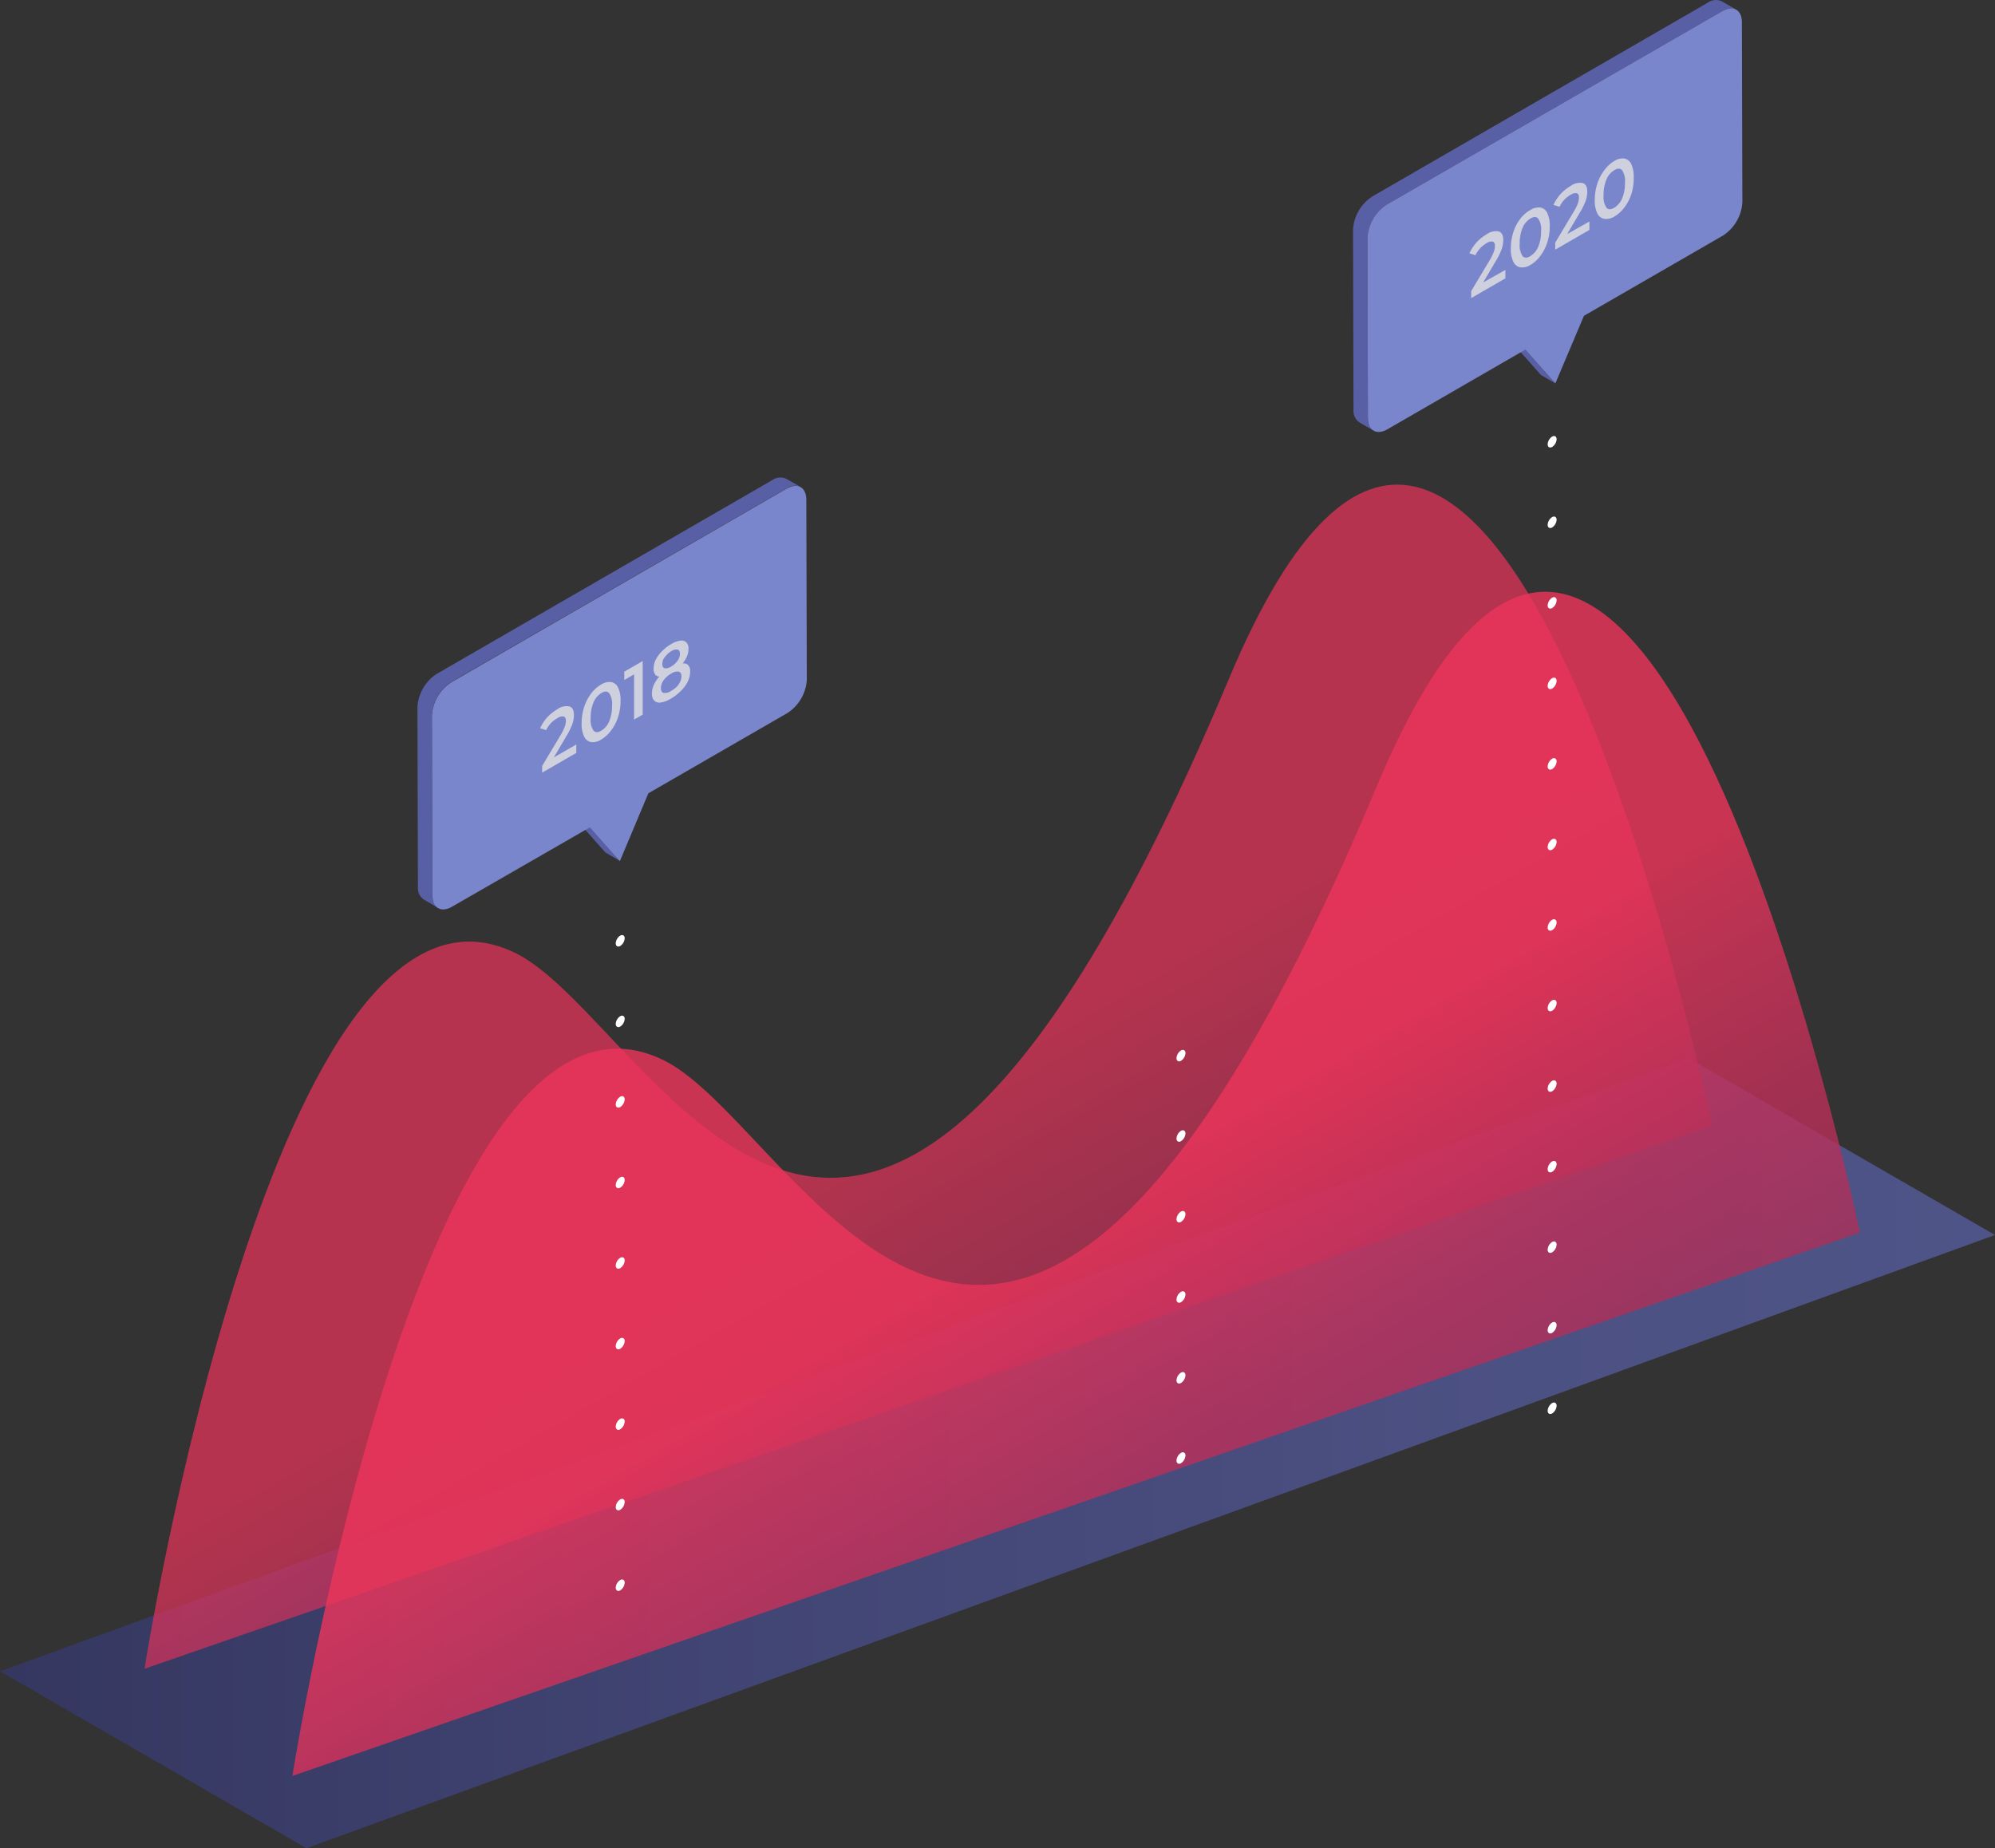 <svg xmlns="http://www.w3.org/2000/svg" xmlns:xlink="http://www.w3.org/1999/xlink" viewBox="0 0 284.93 263.99"><rect x="0" y="0" width="284.93" height="263.99" fill="#333333" stroke="none"/><defs><style>.cls-1{opacity:0.75;fill:url(#_ÂÁ_Ï_ÌÌ_È_ËÂÌÚ_109);}.cls-2{opacity:0.7;fill:url(#_ÂÁ_Ï_ÌÌ_È_ËÂÌÚ_72);}.cls-3{opacity:0.8;fill:url(#_ÂÁ_Ï_ÌÌ_È_ËÂÌÚ_72-2);}.cls-4{fill:#585fa4;}.cls-5{fill:#7986cc;}.cls-6{fill:#fff;}.cls-7{fill:#ced0dd;}</style><linearGradient id="_ÂÁ_Ï_ÌÌ_È_ËÂÌÚ_109" y1="207.56" x2="284.93" y2="207.56" gradientUnits="userSpaceOnUse"><stop offset="0" stop-color="#35386e"/><stop offset="0.39" stop-color="#474c8a"/><stop offset="0.75" stop-color="#545a9d"/><stop offset="1" stop-color="#585fa4"/></linearGradient><linearGradient id="_ÂÁ_Ï_ÌÌ_È_ËÂÌÚ_72" x1="192.71" y1="850.25" x2="192.71" y2="778.4" gradientTransform="matrix(0.87, -0.5, 0, 1.15, -34.31, -642.56)" gradientUnits="userSpaceOnUse"><stop offset="0" stop-color="#a52e59"/><stop offset="0.21" stop-color="#ac2f59"/><stop offset="0.5" stop-color="#bf3059"/><stop offset="0.85" stop-color="#de335a"/><stop offset="1" stop-color="#ed345a"/></linearGradient><linearGradient id="_ÂÁ_Ï_ÌÌ_È_ËÂÌÚ_72-2" x1="217.1" y1="874.07" x2="217.1" y2="802.22" xlink:href="#_ÂÁ_Ï_ÌÌ_È_ËÂÌÚ_72"/></defs><title>Asset 1</title><g id="Layer_2" data-name="Layer 2"><g id="Isolation_Mode" data-name="Isolation Mode"><polygon class="cls-1" points="43.77 263.99 0 238.72 241.16 151.13 284.93 176.4 43.77 263.99"/><path class="cls-2" d="M20.64,238.36l223.88-77.61S212.73,8.18,175.5,97C123,222.22,93.95,146.36,73.76,136.2,39.4,118.92,20.64,238.36,20.64,238.36Z"/><path class="cls-3" d="M41.76,253.67l223.88-77.61s-31.79-152.58-69-63.76c-52.49,125.22-81.55,49.36-101.73,39.2C60.53,134.23,41.76,253.67,41.76,253.67Z"/><path class="cls-4" d="M245.91.19a2,2,0,0,0-2,.19L196,28.06a6.08,6.08,0,0,0-2.76,4.78l.07,25.69a2,2,0,0,0,.81,1.78l2.06,1.2a2,2,0,0,1-.81-1.78L195.3,34a6.08,6.08,0,0,1,2.76-4.78L246,1.58a2,2,0,0,1,2-.19Z"/><polygon class="cls-4" points="215.8 48.74 220.08 53.56 222.14 54.76 217.86 49.94 215.8 48.74"/><path class="cls-5" d="M246,1.58c1.53-.88,2.77-.18,2.78,1.58l.07,25.69a6.09,6.09,0,0,1-2.76,4.79L226.22,45.11l-4.08,9.65-4.29-4.82L198.15,61.32c-1.53.88-2.77.17-2.78-1.59L195.3,34a6.08,6.08,0,0,1,2.76-4.78Z"/><path class="cls-4" d="M112.29,68.39a2,2,0,0,0-2,.19L62.38,96.25A6.08,6.08,0,0,0,59.62,101l.07,25.69a2,2,0,0,0,.81,1.78l2.06,1.2a2,2,0,0,1-.81-1.78l-.07-25.69a6.08,6.08,0,0,1,2.76-4.78l47.93-27.67a2,2,0,0,1,2-.19Z"/><polygon class="cls-4" points="82.18 116.94 86.46 121.76 88.53 122.96 84.24 118.14 82.18 116.94"/><path class="cls-5" d="M112.38,69.78c1.53-.88,2.77-.18,2.78,1.58l.07,25.69a6.09,6.09,0,0,1-2.76,4.79L92.6,113.31,88.53,123l-4.29-4.82L64.54,129.52c-1.53.88-2.77.17-2.78-1.59l-.07-25.69a6.08,6.08,0,0,1,2.76-4.78Z"/><path class="cls-6" d="M221.68,63.84c-.35.2-.64,0-.64-.37a1.41,1.41,0,0,1,.64-1.11c.35-.2.64,0,.64.37A1.41,1.41,0,0,1,221.68,63.84Z"/><path class="cls-6" d="M221.68,75.34c-.35.2-.64,0-.64-.37a1.41,1.41,0,0,1,.64-1.11c.35-.2.64,0,.64.37A1.41,1.41,0,0,1,221.68,75.34Z"/><path class="cls-6" d="M221.68,86.85c-.35.2-.64,0-.64-.37a1.41,1.41,0,0,1,.64-1.11c.35-.2.64,0,.64.37A1.41,1.41,0,0,1,221.68,86.85Z"/><path class="cls-6" d="M221.68,98.35c-.35.2-.64,0-.64-.37a1.41,1.41,0,0,1,.64-1.11c.35-.2.64,0,.64.37A1.41,1.41,0,0,1,221.68,98.35Z"/><path class="cls-6" d="M221.68,109.85c-.35.2-.64,0-.64-.37a1.41,1.41,0,0,1,.64-1.11c.35-.2.64,0,.64.37A1.41,1.41,0,0,1,221.68,109.85Z"/><path class="cls-6" d="M221.68,121.36c-.35.2-.64,0-.64-.37a1.41,1.41,0,0,1,.64-1.11c.35-.2.64,0,.64.37A1.41,1.41,0,0,1,221.68,121.36Z"/><path class="cls-6" d="M221.68,132.86c-.35.2-.64,0-.64-.37a1.41,1.41,0,0,1,.64-1.11c.35-.2.64,0,.64.37A1.41,1.41,0,0,1,221.68,132.86Z"/><path class="cls-6" d="M221.68,144.37c-.35.2-.64,0-.64-.37a1.41,1.41,0,0,1,.64-1.11c.35-.2.64,0,.64.37A1.41,1.41,0,0,1,221.68,144.37Z"/><path class="cls-6" d="M221.68,155.87c-.35.2-.64,0-.64-.37a1.41,1.41,0,0,1,.64-1.11c.35-.2.64,0,.64.37A1.41,1.41,0,0,1,221.68,155.87Z"/><path class="cls-6" d="M221.68,167.38c-.35.2-.64,0-.64-.37a1.41,1.41,0,0,1,.64-1.11c.35-.2.64,0,.64.37A1.41,1.41,0,0,1,221.68,167.38Z"/><path class="cls-6" d="M221.68,178.88c-.35.2-.64,0-.64-.37a1.41,1.41,0,0,1,.64-1.11c.35-.2.64,0,.64.37A1.41,1.41,0,0,1,221.68,178.88Z"/><path class="cls-6" d="M221.68,190.38c-.35.2-.64,0-.64-.37a1.41,1.41,0,0,1,.64-1.11c.35-.2.64,0,.64.37A1.41,1.41,0,0,1,221.68,190.38Z"/><path class="cls-6" d="M221.68,201.89c-.35.2-.64,0-.64-.37a1.41,1.41,0,0,1,.64-1.11c.35-.2.64,0,.64.37A1.41,1.41,0,0,1,221.68,201.89Z"/><path class="cls-6" d="M88.58,135.12c-.35.2-.64,0-.64-.37a1.41,1.41,0,0,1,.64-1.11c.35-.2.64,0,.64.37A1.41,1.41,0,0,1,88.58,135.12Z"/><path class="cls-6" d="M88.58,146.63c-.35.2-.64,0-.64-.37a1.41,1.41,0,0,1,.64-1.11c.35-.2.64,0,.64.37A1.41,1.41,0,0,1,88.58,146.63Z"/><path class="cls-6" d="M88.58,158.13c-.35.2-.64,0-.64-.37a1.41,1.41,0,0,1,.64-1.11c.35-.2.64,0,.64.37A1.41,1.41,0,0,1,88.58,158.13Z"/><path class="cls-6" d="M88.58,169.64c-.35.2-.64,0-.64-.37a1.41,1.41,0,0,1,.64-1.11c.35-.2.64,0,.64.37A1.41,1.41,0,0,1,88.58,169.64Z"/><path class="cls-6" d="M88.58,181.14c-.35.2-.64,0-.64-.37a1.41,1.41,0,0,1,.64-1.11c.35-.2.64,0,.64.37A1.41,1.41,0,0,1,88.58,181.14Z"/><path class="cls-6" d="M88.58,192.65c-.35.2-.64,0-.64-.37a1.41,1.41,0,0,1,.64-1.11c.35-.2.64,0,.64.37A1.41,1.41,0,0,1,88.58,192.65Z"/><path class="cls-6" d="M88.58,204.15c-.35.2-.64,0-.64-.37a1.41,1.41,0,0,1,.64-1.11c.35-.2.64,0,.64.37A1.41,1.41,0,0,1,88.58,204.15Z"/><path class="cls-6" d="M88.58,215.65c-.35.2-.64,0-.64-.37a1.41,1.41,0,0,1,.64-1.11c.35-.2.64,0,.64.37A1.41,1.41,0,0,1,88.58,215.65Z"/><path class="cls-6" d="M88.58,227.16c-.35.2-.64,0-.64-.37a1.41,1.41,0,0,1,.64-1.11c.35-.2.64,0,.64.37A1.41,1.41,0,0,1,88.58,227.16Z"/><path class="cls-6" d="M168.67,151.52c-.35.2-.64,0-.64-.37a1.41,1.41,0,0,1,.64-1.11c.35-.2.64,0,.64.37A1.41,1.41,0,0,1,168.67,151.52Z"/><path class="cls-6" d="M168.67,163c-.35.2-.64,0-.64-.37a1.41,1.41,0,0,1,.64-1.11c.35-.2.64,0,.64.37A1.41,1.41,0,0,1,168.67,163Z"/><path class="cls-6" d="M168.67,174.53c-.35.2-.64,0-.64-.37a1.41,1.41,0,0,1,.64-1.11c.35-.2.64,0,.64.37A1.41,1.41,0,0,1,168.67,174.53Z"/><path class="cls-6" d="M168.67,186c-.35.2-.64,0-.64-.37a1.41,1.41,0,0,1,.64-1.11c.35-.2.64,0,.64.37A1.41,1.41,0,0,1,168.67,186Z"/><path class="cls-6" d="M168.67,197.54c-.35.2-.64,0-.64-.37a1.41,1.41,0,0,1,.64-1.11c.35-.2.64,0,.64.37A1.41,1.41,0,0,1,168.67,197.54Z"/><path class="cls-6" d="M168.67,209c-.35.2-.64,0-.64-.37a1.41,1.41,0,0,1,.64-1.11c.35-.2.64,0,.64.37A1.41,1.41,0,0,1,168.67,209Z"/><path class="cls-7" d="M82.31,106.34v1.2l-4.88,2.82v-.95l2.63-4.4a6.92,6.92,0,0,0,.6-1.21,2.54,2.54,0,0,0,.16-.82c0-.36-.1-.57-.31-.64a1.24,1.24,0,0,0-.92.25A3.83,3.83,0,0,0,78,104.29l-.86-.27a6.09,6.09,0,0,1,1-1.54,6.22,6.22,0,0,1,1.47-1.18,2.2,2.2,0,0,1,1.72-.4c.43.15.64.56.64,1.23a4.09,4.09,0,0,1-.23,1.3,9.46,9.46,0,0,1-.87,1.75l-1.77,3Z"/><path class="cls-7" d="M84.43,106a1.36,1.36,0,0,1-1-.79,4.15,4.15,0,0,1-.36-1.91,7.42,7.42,0,0,1,.36-2.32,6.52,6.52,0,0,1,1-1.92,4.8,4.8,0,0,1,1.42-1.28,2.19,2.19,0,0,1,1.42-.36,1.35,1.35,0,0,1,1,.78,4.16,4.16,0,0,1,.36,1.91,7.42,7.42,0,0,1-.36,2.32,6.48,6.48,0,0,1-1,1.92,4.81,4.81,0,0,1-1.42,1.29A2.15,2.15,0,0,1,84.43,106ZM87,103.05a5.5,5.5,0,0,0,.41-2.26A2.73,2.73,0,0,0,87,99q-.41-.44-1.12,0a2.77,2.77,0,0,0-1.11,1.32,5.52,5.52,0,0,0-.41,2.26,2.73,2.73,0,0,0,.41,1.78q.41.44,1.11,0A2.78,2.78,0,0,0,87,103.05Z"/><path class="cls-7" d="M91.79,94.42v7.65l-1.23.71V96.32l-1.4.81V95.94Z"/><path class="cls-7" d="M98.29,95a1.33,1.33,0,0,1,.28.93,3.33,3.33,0,0,1-.34,1.42,5,5,0,0,1-1,1.35,6.55,6.55,0,0,1-1.43,1.1,3.89,3.89,0,0,1-1.42.54,1.08,1.08,0,0,1-.94-.26,1.41,1.41,0,0,1-.33-1,3.06,3.06,0,0,1,.27-1.25,4.49,4.49,0,0,1,.79-1.19.77.77,0,0,1-.61-.31,1.36,1.36,0,0,1-.21-.82,3,3,0,0,1,.31-1.3A4.65,4.65,0,0,1,94.57,93a5.73,5.73,0,0,1,1.29-1,3.41,3.41,0,0,1,1.29-.49,1,1,0,0,1,.87.24,1.26,1.26,0,0,1,.31.94,2.77,2.77,0,0,1-.22,1.07,4.1,4.1,0,0,1-.62,1A1,1,0,0,1,98.29,95Zm-1.36,2.73a1.94,1.94,0,0,0,.4-1.13c0-.38-.13-.6-.4-.67a1.56,1.56,0,0,0-1.08.29,3.27,3.27,0,0,0-1.07.95,1.93,1.93,0,0,0-.39,1.12c0,.38.13.61.39.68a1.52,1.52,0,0,0,1.07-.29A3.35,3.35,0,0,0,96.94,97.76Zm-2-3.87a1.71,1.71,0,0,0-.34,1q0,.49.34.59a1.26,1.26,0,0,0,.91-.24,2.84,2.84,0,0,0,.93-.83,1.69,1.69,0,0,0,.34-1c0-.34-.12-.54-.35-.6a1.33,1.33,0,0,0-.92.25A2.82,2.82,0,0,0,94.94,93.89Z"/><path class="cls-7" d="M215,38.56v1.2l-4.88,2.82v-1l2.63-4.4a7,7,0,0,0,.6-1.21,2.54,2.54,0,0,0,.16-.82q0-.54-.31-.64a1.23,1.23,0,0,0-.92.25,3.84,3.84,0,0,0-1.55,1.69l-.86-.27a6.1,6.1,0,0,1,1-1.54,6.22,6.22,0,0,1,1.47-1.18,2.2,2.2,0,0,1,1.72-.4q.64.22.64,1.23a4.09,4.09,0,0,1-.23,1.3,9.46,9.46,0,0,1-.87,1.75l-1.77,3Z"/><path class="cls-7" d="M217.14,38.18a1.35,1.35,0,0,1-1-.79,4.15,4.15,0,0,1-.36-1.91,7.43,7.43,0,0,1,.36-2.32,6.53,6.53,0,0,1,1-1.92A4.79,4.79,0,0,1,218.56,30a2.18,2.18,0,0,1,1.42-.36,1.35,1.35,0,0,1,1,.78,4.16,4.16,0,0,1,.36,1.91,7.42,7.42,0,0,1-.36,2.32,6.46,6.46,0,0,1-1,1.92,4.81,4.81,0,0,1-1.42,1.29A2.15,2.15,0,0,1,217.14,38.18Zm2.54-2.91A5.49,5.49,0,0,0,220.1,33a2.72,2.72,0,0,0-.41-1.78q-.41-.44-1.12,0a2.77,2.77,0,0,0-1.11,1.32,5.52,5.52,0,0,0-.41,2.26,2.73,2.73,0,0,0,.41,1.78q.41.44,1.11,0A2.78,2.78,0,0,0,219.68,35.27Z"/><path class="cls-7" d="M227,31.64v1.2l-4.88,2.82v-1l2.63-4.4a6.92,6.92,0,0,0,.6-1.2,2.55,2.55,0,0,0,.16-.82q0-.54-.31-.64a1.24,1.24,0,0,0-.92.25,3.85,3.85,0,0,0-1.55,1.69l-.86-.27a6.06,6.06,0,0,1,1-1.54,6.25,6.25,0,0,1,1.47-1.18,2.2,2.2,0,0,1,1.72-.4c.43.15.64.56.64,1.23a4.08,4.08,0,0,1-.23,1.3,9.53,9.53,0,0,1-.87,1.75l-1.77,3Z"/><path class="cls-7" d="M229.13,31.26a1.35,1.35,0,0,1-1-.79,4.15,4.15,0,0,1-.36-1.91,7.43,7.43,0,0,1,.36-2.32,6.52,6.52,0,0,1,1-1.92A4.76,4.76,0,0,1,230.55,23a2.18,2.18,0,0,1,1.42-.36,1.35,1.35,0,0,1,1,.78,4.15,4.15,0,0,1,.36,1.91A7.41,7.41,0,0,1,233,27.7a6.47,6.47,0,0,1-1,1.93,4.84,4.84,0,0,1-1.42,1.29A2.16,2.16,0,0,1,229.13,31.26Zm2.54-2.91a5.5,5.5,0,0,0,.41-2.26,2.73,2.73,0,0,0-.41-1.78q-.41-.44-1.12,0a2.77,2.77,0,0,0-1.11,1.32,5.52,5.52,0,0,0-.41,2.26,2.73,2.73,0,0,0,.41,1.78q.41.44,1.11,0A2.78,2.78,0,0,0,231.67,28.35Z"/></g></g></svg>